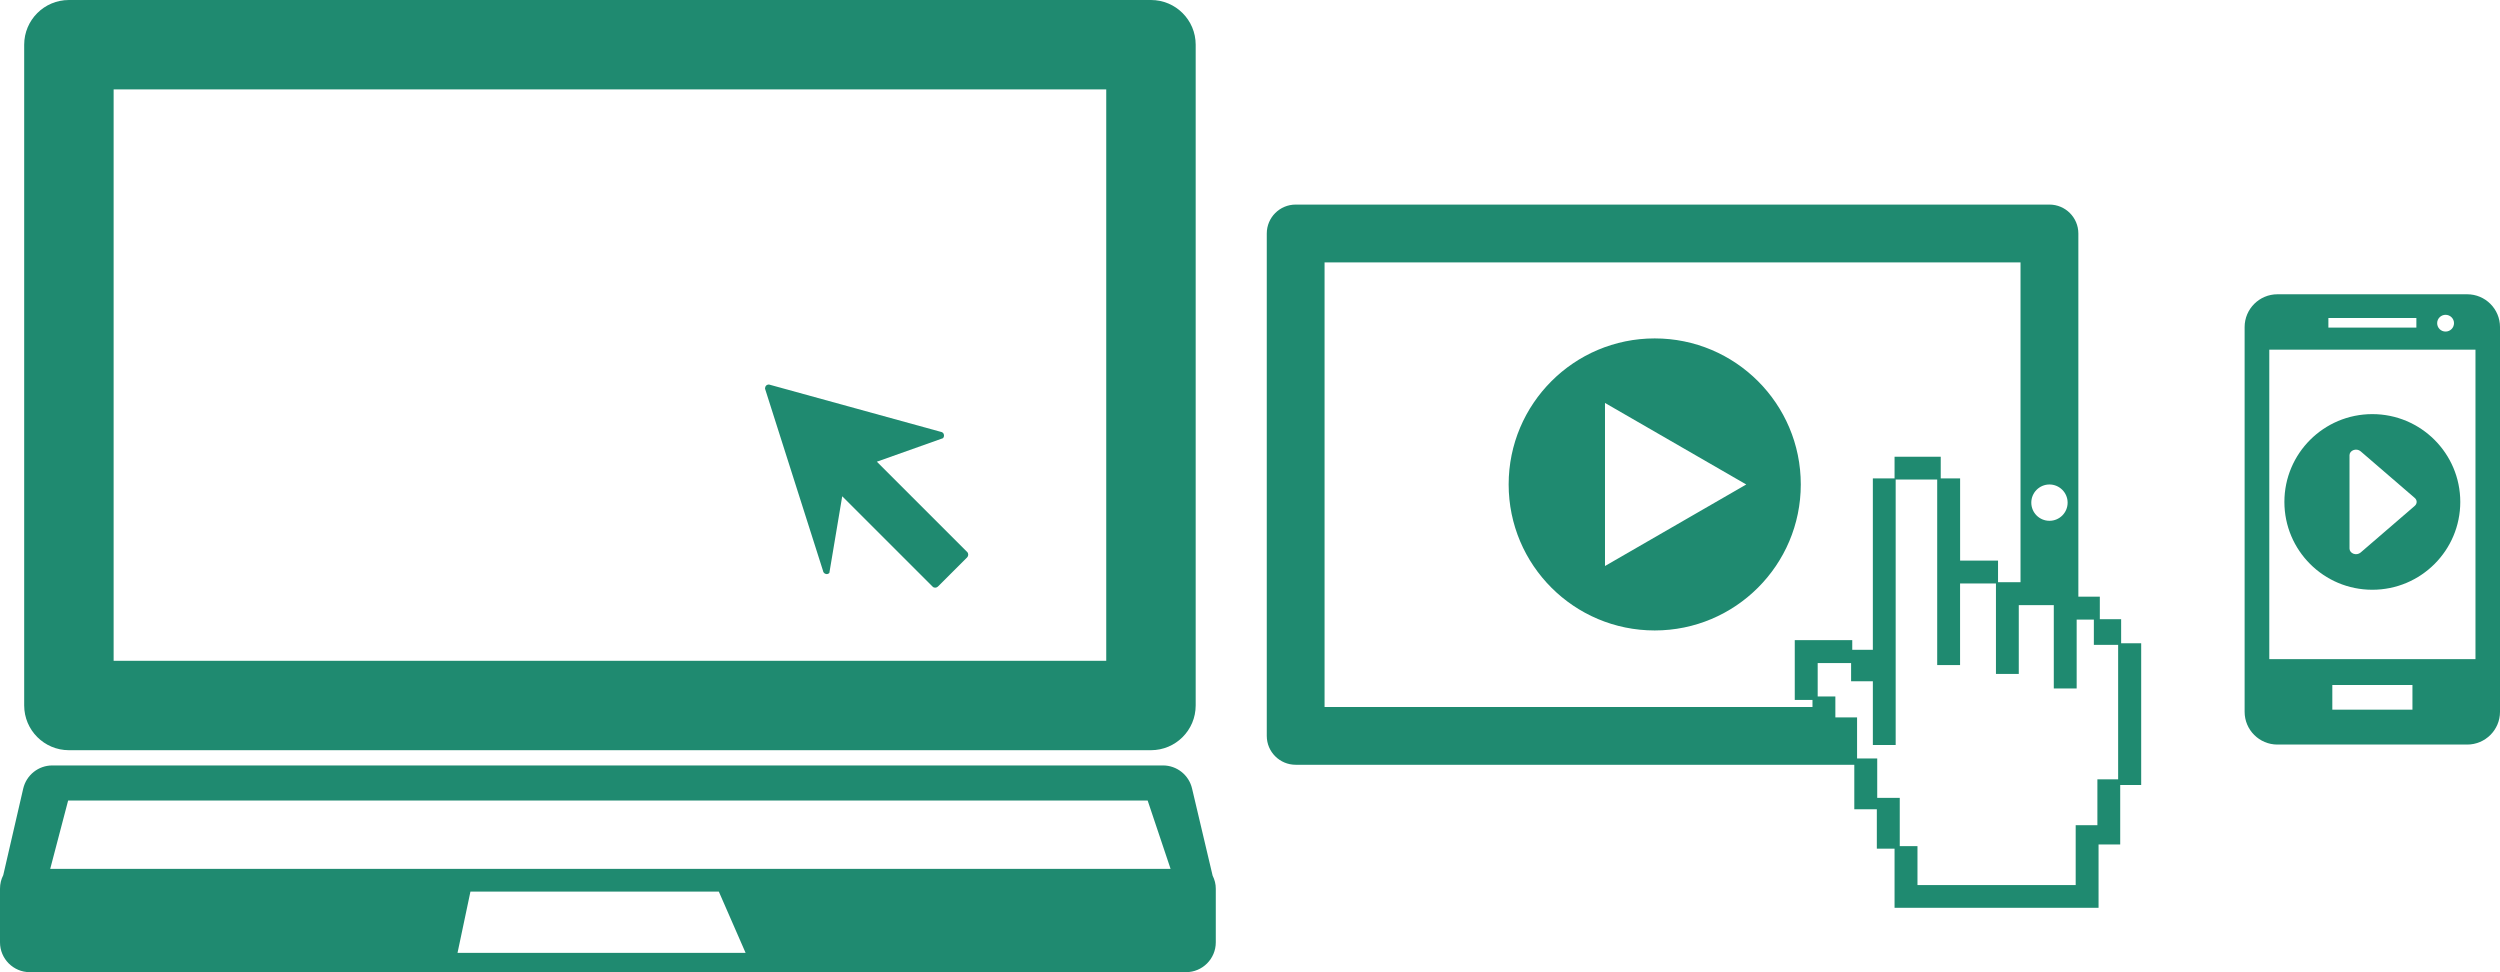 <?xml version="1.0" encoding="UTF-8" standalone="no"?>
<!-- Created with Inkscape (http://www.inkscape.org/) -->

<svg
   xmlns:dc="http://purl.org/dc/elements/1.1/"
   xmlns:cc="http://creativecommons.org/ns#"
   xmlns:rdf="http://www.w3.org/1999/02/22-rdf-syntax-ns#"
   xmlns:svg="http://www.w3.org/2000/svg"
   xmlns="http://www.w3.org/2000/svg"
   xmlns:sodipodi="http://sodipodi.sourceforge.net/DTD/sodipodi-0.dtd"
   xmlns:inkscape="http://www.inkscape.org/namespaces/inkscape"
   width="51.483"
   height="20.02"
   id="svg2"
   version="1.1"
   inkscape:version="0.48.3.1 r9886"
   sodipodi:docname="any_device.svg">
  <defs
     id="defs4" />
  <sodipodi:namedview
     id="base"
     pagecolor="#ffffff"
     bordercolor="#666666"
     borderopacity="1.0"
     inkscape:pageopacity="0.0"
     inkscape:pageshadow="2"
     inkscape:zoom="7.9195959"
     inkscape:cx="-27.009665"
     inkscape:cy="10.989895"
     inkscape:document-units="px"
     inkscape:current-layer="layer1"
     showgrid="false"
     fit-margin-top="0"
     fit-margin-left="0"
     fit-margin-right="0"
     fit-margin-bottom="0"
     inkscape:window-width="1366"
     inkscape:window-height="717"
     inkscape:window-x="0"
     inkscape:window-y="22"
     inkscape:window-maximized="1" />
  <g
     inkscape:label="Layer 1"
     inkscape:groupmode="layer"
     id="layer1"
     transform="translate(-691.651,-392.327)">
    <g
       id="g2986"
       transform="translate(691.17,389.339)"
       style="fill:#1f8a70;fill-opacity:1">
      <path
         id="path2988"
         d="m 1.9,18.437 h 22.283 c 0.509,0 0.921,-0.412 0.921,-0.921 V 3.909 C 25.104,3.4 24.692,2.988 24.183,2.988 H 1.9 C 1.392,2.988 0.979,3.4 0.979,3.909 v 13.606 c 0,0.509 0.413,0.922 0.921,0.922 z M 2.821,4.829 H 23.262 V 16.596 H 2.821 V 4.829 z"
         inkscape:connector-curvature="0"
         style="fill:#1f8a70;fill-opacity:1" />
      <path
         id="path2990"
         d="M 25.453,21.021 25.029,19.225 C 24.964,18.948 24.716,18.751 24.432,18.751 H 1.558 c -0.286,0 -0.534,0.198 -0.599,0.477 L 0.548,21.01 c -0.043,0.083 -0.067,0.179 -0.067,0.279 v 1.105 c 0,0.338 0.275,0.614 0.613,0.614 h 23.81 c 0.34,0 0.614,-0.276 0.614,-0.614 V 21.29 c 10e-4,-0.096 -0.024,-0.187 -0.065,-0.269 z m -15.55,1.589 0.266,-1.261 h 5.115 l 0.551,1.261 H 9.903 z M 1.515,20.881 1.884,19.474 h 22.231 l 0.472,1.407 H 1.515 z"
         inkscape:connector-curvature="0"
         style="fill:#1f8a70;fill-opacity:1" />
      <path
         id="path2992"
         d="M 18.538,12.496 19.9,12.012 c 0.02,-0.022 0.027,-0.052 0.016,-0.083 -0.004,-0.01 -0.009,-0.02 -0.016,-0.027 -0.013,-0.013 -0.032,-0.02 -0.048,-0.022 l -3.533,-0.973 c -0.024,-10e-4 -0.044,0.006 -0.061,0.022 -0.015,0.016 -0.023,0.04 -0.023,0.062 l 1.194,3.75 c 0.004,0.03 0.023,0.055 0.051,0.064 0.028,0.012 0.057,0.004 0.08,-0.018 l 0.265,-1.579 1.861,1.86 c 0.028,0.03 0.076,0.03 0.109,0 l 0.604,-0.603 c 0.028,-0.03 0.028,-0.08 0,-0.109 l -1.861,-1.86 z"
         inkscape:connector-curvature="0"
         style="fill:#1f8a70;fill-opacity:1" />
    </g>
    <path
       id="path3005"
       d="m 740.505,404.472 c 1,0 1.811,-0.81 1.811,-1.809 0,-0.998 -0.811,-1.808 -1.811,-1.808 -1,0 -1.811,0.81 -1.811,1.808 0,0.999 0.81,1.809 1.811,1.809 z m -0.47,-2.771 c 0,-0.046 0.032,-0.088 0.083,-0.106 0.049,-0.018 0.107,-0.008 0.145,0.025 l 1.115,0.961 c 0.053,0.045 0.053,0.118 0,0.164 l -1.115,0.961 c -0.038,0.033 -0.096,0.043 -0.145,0.025 -0.05,-0.018 -0.082,-0.06 -0.083,-0.106 v -1.924 z m 2.423,-3.314 h -3.907 c -0.373,0 -0.676,0.303 -0.676,0.675 v 7.923 c 0,0.373 0.303,0.675 0.676,0.675 h 3.907 c 0.373,0 0.676,-0.302 0.676,-0.675 v -7.923 c 3.6e-4,-0.372 -0.302,-0.675 -0.676,-0.675 z m -0.445,0.423 c 0.096,0 0.174,0.077 0.174,0.172 0,0.096 -0.078,0.173 -0.174,0.173 -0.096,0 -0.173,-0.077 -0.173,-0.173 0,-0.095 0.078,-0.172 0.173,-0.172 z m -2.413,0.066 h 1.812 v 0.198 h -1.812 v -0.198 z m 1.731,8.065 h -1.65 v -0.507 h 1.65 v 0.507 z m 1.298,-1.04 0,0 h -4.246 v -6.373 h 4.246 v 6.373 z"
       inkscape:connector-curvature="0"
       style="fill:#1f8a70;fill-opacity:1" />
    <path
       id="path3015"
       d="m 735.332,405.575 v -0.497 h -0.439 v -0.464 h -0.442 v -7.479 c 0,-0.329 -0.268,-0.595 -0.595,-0.595 h -15.523 c -0.329,0 -0.595,0.267 -0.595,0.595 v 10.347 c 0,0.329 0.268,0.594 0.595,0.594 h 11.504 v 0.917 h 0.464 v 0.811 h 0.365 v 0.747 0.429 0.041 h 4.201 v -0.36 -0.108 -0.836 h 0.446 v -1.225 h 0.432 v -2.918 h -0.413 l 0,0 z m -1.476,-3.271 c 0.205,0 0.374,0.167 0.374,0.374 0,0.207 -0.167,0.374 -0.374,0.374 -0.207,0 -0.374,-0.167 -0.374,-0.374 0,-0.207 0.168,-0.374 0.374,-0.374 z m -4.881,4.583 h -10.047 v -9.156 h 14.332 v 6.586 h -0.034 -0.068 -0.361 v -0.446 h -0.781 v -1.692 h -0.399 v -0.446 h -0.951 v 0.446 h -0.447 v 3.53 h -0.424 v -0.2 h -0.712 -0.438 -0.034 v 1.232 h 0.365 v 0.146 l 0,0 z m 6.298,1.489 h -0.43 v 0.944 h -0.447 v 1.234 h -3.258 v -0.802 h -0.365 v -0.995 h -0.464 v -0.679 -0.132 h -0.415 v -0.464 -0.381 h -0.447 v -0.213 -0.218 h -0.364 v -0.689 h 0.688 v 0.375 h 0.448 v 0.531 0.594 0.188 h 0.47 v -0.188 -0.594 -4.685 h 0.855 v 3.821 h 0.471 v -1.681 h 0.739 v 1.864 h 0.47 v -1.417 h 0.034 0.595 0.092 v 1.715 h 0.471 v -1.417 h 0.032 0.322 v 0.52 h 0.5 v 2.769 h 0.001 z m -9.546,-9.08 c -1.661,0 -3.008,1.347 -3.008,3.007 0,1.661 1.347,3.007 3.008,3.007 1.66,0 3.008,-1.347 3.008,-3.007 0,-1.66 -1.346,-3.007 -3.008,-3.007 z m -1.024,4.688 v -3.359 l 2.909,1.679 -2.909,1.679 z"
       inkscape:connector-curvature="0"
       style="fill:#1f8a70;fill-opacity:1" />
  </g>
</svg>
